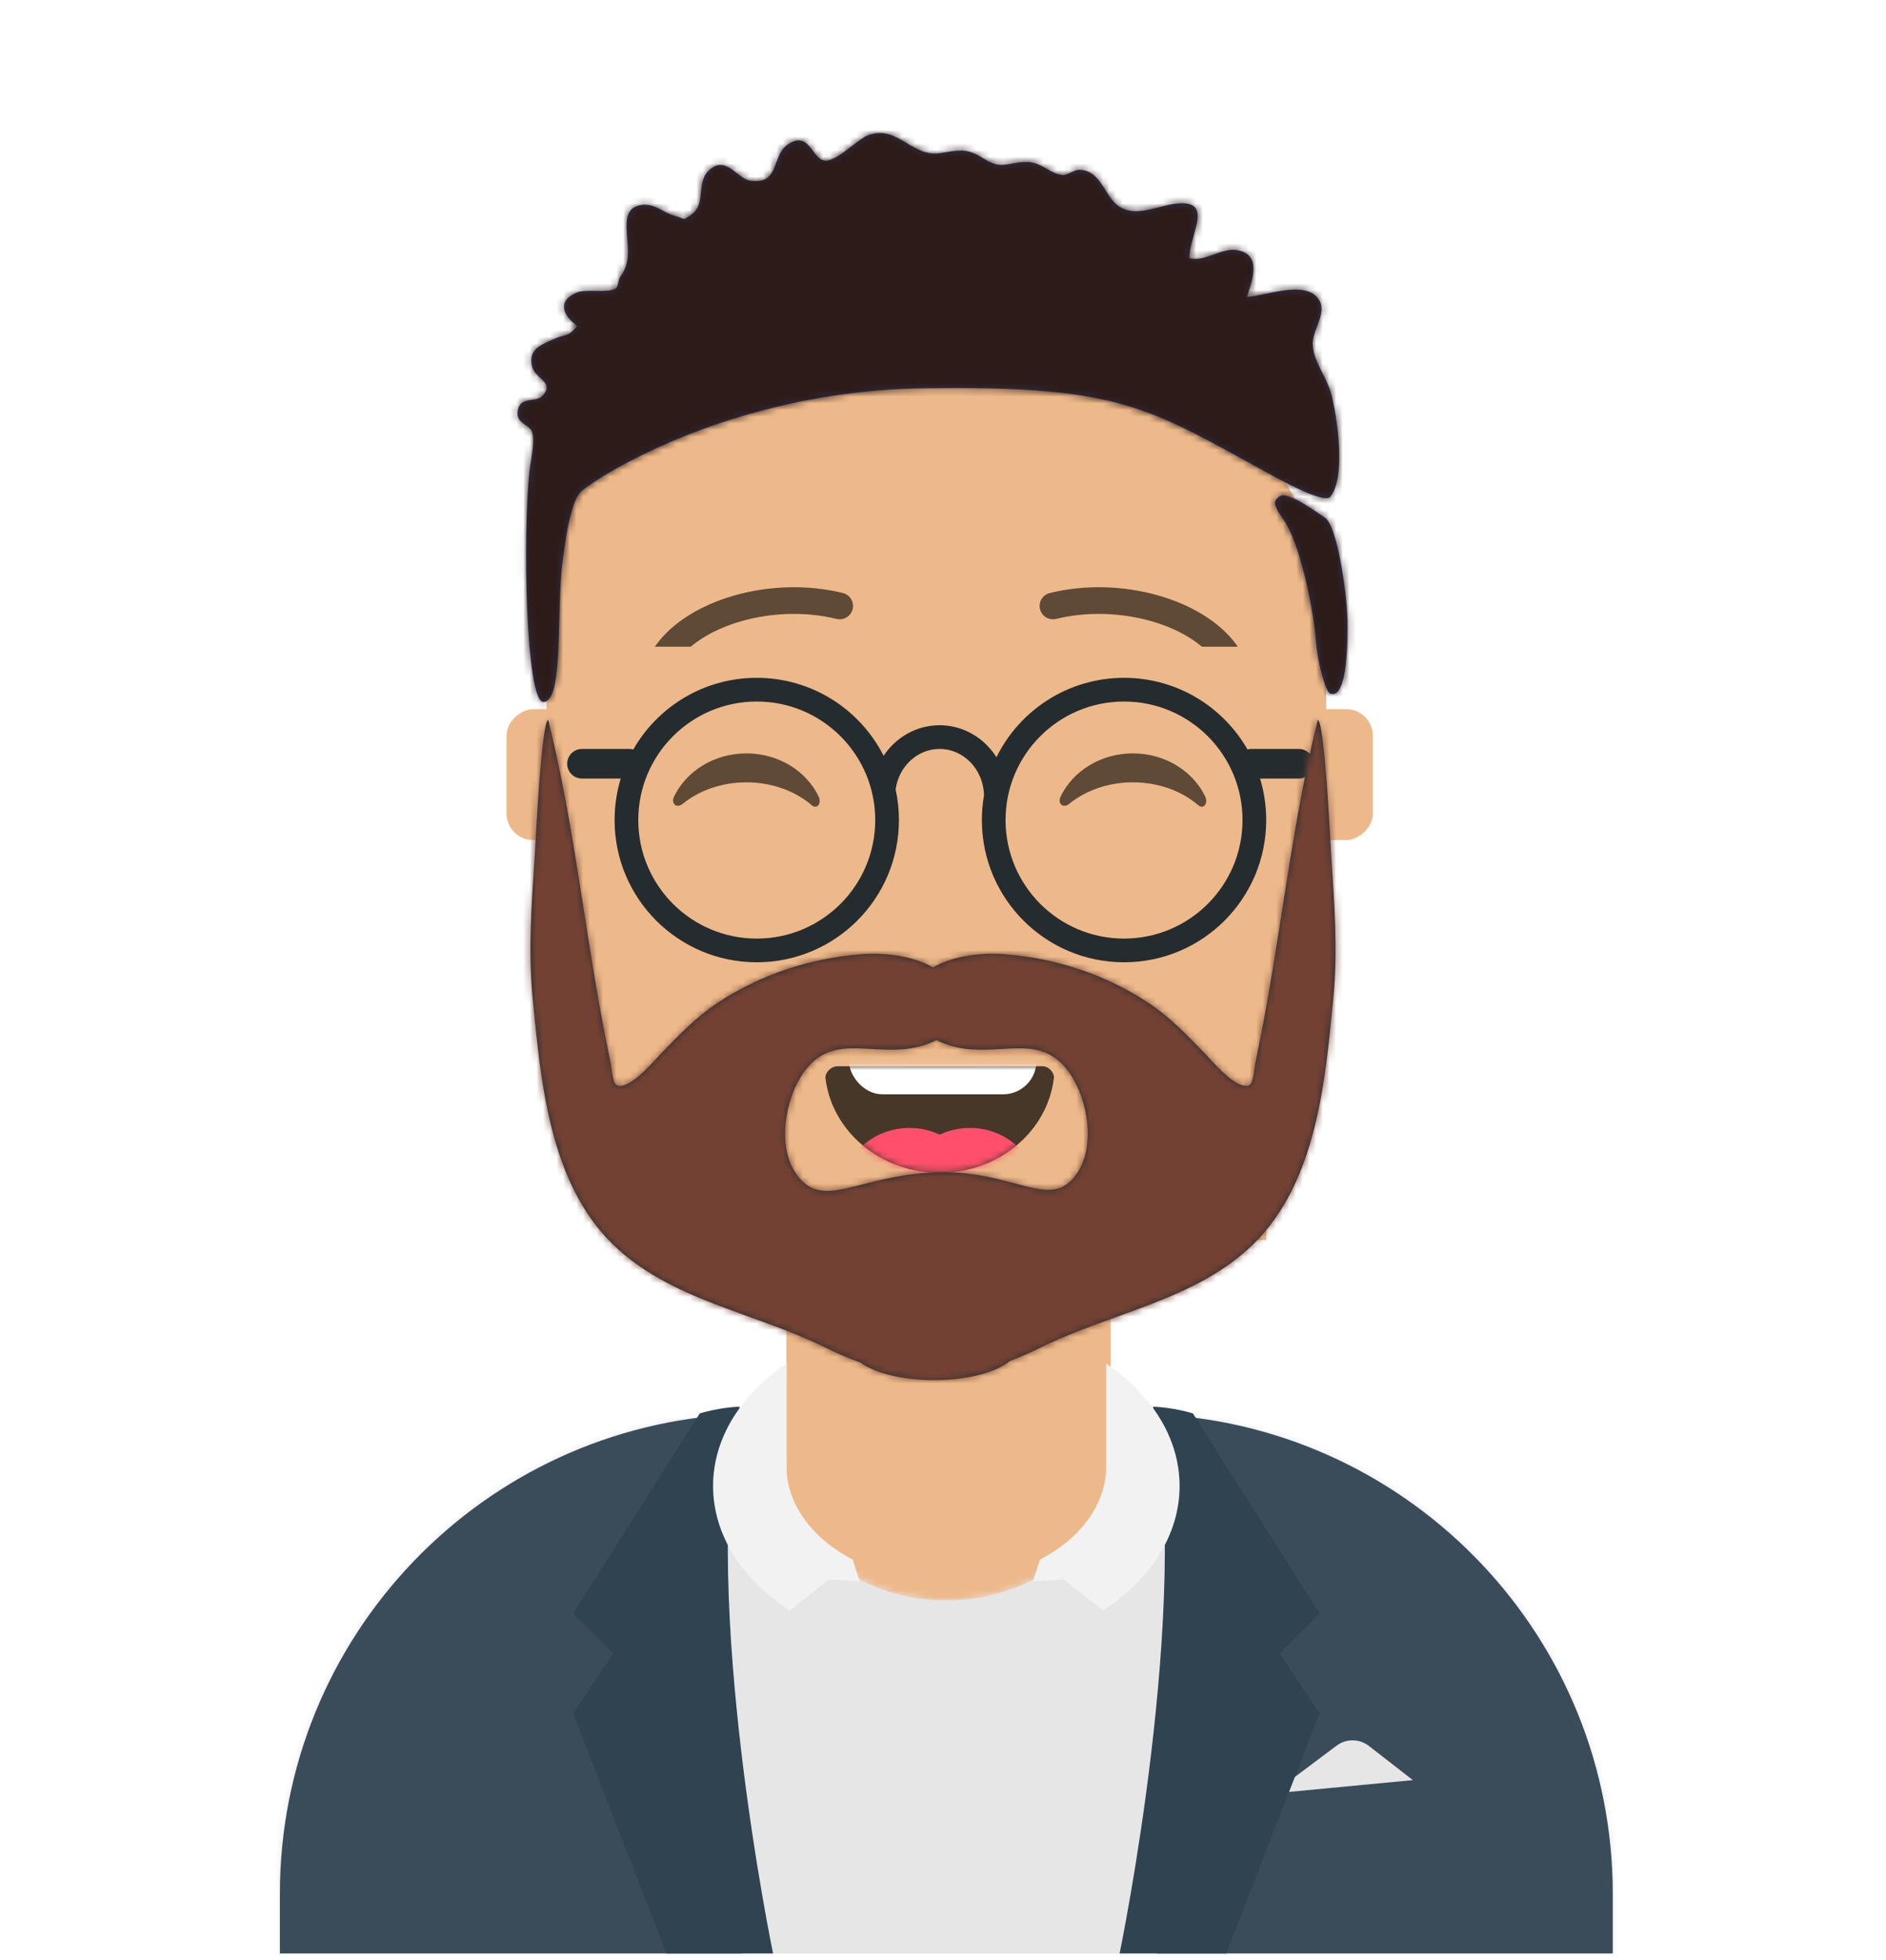 <svg width="283" height="294" viewBox="0 0 283 294" fill="none" xmlns="http://www.w3.org/2000/svg">
<rect x="76" y="126" width="19.636" height="20" rx="4" transform="rotate(-90 76 126)" fill="#EDB98A"/>
<rect x="186" y="126" width="19.636" height="20" rx="4" transform="rotate(-90 186 126)" fill="#EDB98A"/>
<rect x="118" y="245" width="91.69" height="48.666" rx="24.333" transform="rotate(-90 118 245)" fill="#EDB98A"/>
<rect x="82" y="51" width="117" height="135" rx="41" fill="#EDB98A"/>
<path d="M101.63 99.159C105.545 93.65 116.278 90.561 125.523 92.831C126.596 93.094 127.679 92.438 127.942 91.366C128.206 90.293 127.55 89.21 126.477 88.947C115.741 86.31 103.312 89.887 98.37 96.841C97.73 97.742 97.941 98.99 98.842 99.63C99.742 100.27 100.991 100.059 101.63 99.159Z" fill="black" fill-opacity="0.6"/>
<path d="M182.37 99.159C178.455 93.65 167.722 90.561 158.477 92.831C157.404 93.094 156.321 92.438 156.058 91.366C155.794 90.293 156.45 89.21 157.523 88.947C168.259 86.31 180.688 89.887 185.63 96.841C186.27 97.742 186.059 98.99 185.158 99.63C184.258 100.27 183.009 100.059 182.37 99.159Z" fill="black" fill-opacity="0.6"/>
<rect width="112" height="44" transform="translate(85 97)" fill="#EDB98A"/>
<path fill-rule="evenodd" clip-rule="evenodd" d="M101.16 119.447C103.007 115.649 107.164 113 111.998 113C116.814 113 120.959 115.63 122.815 119.407C123.367 120.529 122.582 121.447 121.791 120.767C119.34 118.66 115.859 117.344 111.998 117.344C108.257 117.344 104.874 118.579 102.438 120.572C101.547 121.3 100.62 120.558 101.16 119.447Z" fill="black" fill-opacity="0.6"/>
<path fill-rule="evenodd" clip-rule="evenodd" d="M159.16 119.447C161.007 115.649 165.164 113 169.998 113C174.814 113 178.959 115.63 180.815 119.407C181.367 120.529 180.582 121.447 179.791 120.767C177.34 118.66 173.859 117.344 169.998 117.344C166.257 117.344 162.874 118.579 160.438 120.572C159.547 121.3 158.62 120.558 159.16 119.447Z" fill="black" fill-opacity="0.6"/>
<g filter="url(#filter0_d_250_168)">
<path fill-rule="evenodd" clip-rule="evenodd" d="M113.554 142.333C101.772 142.333 92.221 132.782 92.221 121C92.221 118.836 92.543 116.746 93.142 114.778H87.332C86.104 114.778 85.109 113.783 85.109 112.556C85.109 111.328 86.104 110.333 87.332 110.333H94.443C94.646 110.333 94.843 110.361 95.029 110.412C98.707 103.992 105.625 99.667 113.554 99.667C121.867 99.667 129.069 104.422 132.59 111.36C134.436 108.591 137.509 106.778 140.987 106.778C144.554 106.778 147.693 108.684 149.522 111.573C153.003 104.519 160.267 99.667 168.665 99.667C176.594 99.667 183.512 103.992 187.189 110.412C187.376 110.361 187.573 110.333 187.776 110.333H194.887C196.114 110.333 197.109 111.328 197.109 112.556C197.109 113.783 196.114 114.778 194.887 114.778H189.077C189.676 116.746 189.998 118.836 189.998 121C189.998 132.782 180.447 142.333 168.665 142.333C156.883 142.333 147.332 132.782 147.332 121C147.332 119.736 147.442 118.498 147.652 117.294C147.577 113.405 144.588 110.333 140.987 110.333C137.666 110.333 134.865 112.947 134.391 116.405C134.716 117.885 134.887 119.422 134.887 121C134.887 132.782 125.336 142.333 113.554 142.333ZM113.554 138.778C123.372 138.778 131.332 130.818 131.332 121C131.332 111.182 123.372 103.222 113.554 103.222C103.735 103.222 95.776 111.182 95.776 121C95.776 130.818 103.735 138.778 113.554 138.778ZM186.443 121C186.443 130.818 178.483 138.778 168.665 138.778C158.847 138.778 150.887 130.818 150.887 121C150.887 111.182 158.847 103.222 168.665 103.222C178.483 103.222 186.443 111.182 186.443 121Z" fill="#252C2F"/>
</g>
<path fill-rule="evenodd" clip-rule="evenodd" d="M199.704 58.93C200.653 62.34 202.005 71.478 199.627 74.504C198.833 75.515 193.413 72.678 191.153 71.446C189.83 70.725 188.583 70.038 187.395 69.385C171.526 60.653 166.398 57.831 138.568 58.231C108.656 58.66 88.162 72.492 87.009 73.907C86.207 74.891 85.183 77.519 84.342 84.841C84.075 87.158 84.001 90.058 83.927 92.938C83.767 99.157 83.61 105.287 81.527 105.276C78.932 105.262 78.367 80.301 79.487 70.399C79.529 70.028 79.6 69.587 79.677 69.111C79.914 67.634 80.205 65.826 79.842 64.791C79.679 64.325 79.267 64.041 78.845 63.751C78.185 63.295 77.5 62.823 77.699 61.609C77.924 60.238 78.861 60.108 79.788 59.98C80.394 59.896 80.996 59.813 81.394 59.385C82.594 58.095 81.876 57.424 81.056 56.658C80.571 56.205 80.051 55.719 79.87 55.052C79.195 52.573 80.959 51.803 82.728 51.03C82.863 50.971 82.998 50.912 83.132 50.853C83.863 50.527 84.305 50.415 84.644 50.33C85.275 50.17 85.546 50.102 86.65 48.914C84.382 47.274 83.562 45.038 86.667 43.84C87.262 43.61 88.286 43.621 89.326 43.632C90.593 43.645 91.883 43.659 92.45 43.239C92.608 43.122 92.71 42.682 92.801 42.29C92.865 42.012 92.924 41.759 92.992 41.662C94.429 39.634 94.306 38.093 94.14 36.003C94.115 35.692 94.09 35.369 94.068 35.031C93.93 32.89 93.949 30.926 96.545 30.712C97.614 30.624 98.56 31.122 99.492 31.613C100.071 31.918 100.644 32.22 101.238 32.378C102.169 32.624 102.408 32.835 102.644 32.832C102.844 32.829 103.043 32.672 103.663 32.251C104.926 31.392 105.057 30.099 105.189 28.796C105.305 27.655 105.421 26.506 106.297 25.633C107.974 23.962 109.274 24.971 110.548 25.958C111.233 26.489 111.91 27.014 112.634 27.113C115.342 27.485 115.893 25.997 116.487 24.394C116.878 23.338 117.287 22.233 118.344 21.578C120.29 20.372 121.16 21.528 121.997 22.642C122.528 23.348 123.045 24.036 123.815 24.096C124.883 24.178 126.482 22.947 127.899 21.855C128.766 21.188 129.564 20.573 130.133 20.342C132.547 19.359 134.3 20.409 136.075 21.473C137.572 22.37 139.086 23.276 141.024 22.979C141.341 22.93 141.634 22.882 141.908 22.838C144.29 22.45 145.214 22.299 147.702 23.847C149.5 24.966 150.383 24.803 151.679 24.565C152.324 24.446 153.071 24.309 154.084 24.301C155.266 24.292 156.196 24.823 157.093 25.334C157.831 25.755 158.546 26.163 159.359 26.247C159.809 26.293 160.25 26.084 160.699 25.872C161.146 25.66 161.601 25.444 162.083 25.473C164.027 25.59 164.943 27.041 165.865 28.501C166.575 29.627 167.289 30.758 168.481 31.285C170.204 32.048 172.137 31.546 173.984 31.067C174.816 30.851 175.631 30.639 176.402 30.55C180.615 30.062 179.888 32.616 179.115 35.337C178.776 36.526 178.429 37.747 178.481 38.76C179.702 39.042 180.933 38.6 182.162 38.159C183.325 37.742 184.485 37.326 185.635 37.521C189.25 38.137 188.033 41.744 187.169 44.304C187.142 44.382 187.116 44.459 187.091 44.535C187.766 44.523 188.726 44.321 189.806 44.093C192.851 43.451 196.848 42.608 198.082 45.278C198.593 46.382 198.097 47.704 197.615 48.992C197.282 49.881 196.955 50.754 196.968 51.528C196.996 53.131 197.724 54.568 198.454 56.008C198.938 56.964 199.424 57.922 199.704 58.93ZM198.27 77.288C198.541 77.474 198.724 77.599 198.771 77.625C200.64 78.663 202.12 89.069 202.192 93.049C202.237 95.504 202.277 104.868 199.646 104.058C198.844 103.812 197.622 98.855 197.448 95.953C197.274 93.052 195.604 83.181 193.042 78.639C192.902 78.391 192.699 78.098 192.482 77.784C191.792 76.784 190.953 75.57 191.504 74.901C192.272 73.971 193.022 74.297 193.908 74.684C194.059 74.75 194.213 74.817 194.372 74.88C195.296 75.248 197.32 76.636 198.27 77.288Z" fill="#2E3257"/>
<mask id="mask0_250_168" style="mask-type:luminance" maskUnits="userSpaceOnUse" x="77" y="19" width="126" height="87">
<path fill-rule="evenodd" clip-rule="evenodd" d="M199.704 58.93C200.653 62.34 202.005 71.478 199.627 74.504C198.833 75.515 193.413 72.678 191.153 71.446C189.83 70.725 188.583 70.038 187.395 69.385C171.526 60.653 166.398 57.831 138.568 58.231C108.656 58.66 88.162 72.492 87.009 73.907C86.207 74.891 85.183 77.519 84.342 84.841C84.075 87.158 84.001 90.058 83.927 92.938C83.767 99.157 83.61 105.287 81.527 105.276C78.932 105.262 78.367 80.301 79.487 70.399C79.529 70.028 79.6 69.587 79.677 69.111C79.914 67.634 80.205 65.826 79.842 64.791C79.679 64.325 79.267 64.041 78.845 63.751C78.185 63.295 77.5 62.823 77.699 61.609C77.924 60.238 78.861 60.108 79.788 59.98C80.394 59.896 80.996 59.813 81.394 59.385C82.594 58.095 81.876 57.424 81.056 56.658C80.571 56.205 80.051 55.719 79.87 55.052C79.195 52.573 80.959 51.803 82.728 51.03C82.863 50.971 82.998 50.912 83.132 50.853C83.863 50.527 84.305 50.415 84.644 50.33C85.275 50.17 85.546 50.102 86.65 48.914C84.382 47.274 83.562 45.038 86.667 43.84C87.262 43.61 88.286 43.621 89.326 43.632C90.593 43.645 91.883 43.659 92.45 43.239C92.608 43.122 92.71 42.682 92.801 42.29C92.865 42.012 92.924 41.759 92.992 41.662C94.429 39.634 94.306 38.093 94.14 36.003C94.115 35.692 94.09 35.369 94.068 35.031C93.93 32.89 93.949 30.926 96.545 30.712C97.614 30.624 98.56 31.122 99.492 31.613C100.071 31.918 100.644 32.22 101.238 32.378C102.169 32.624 102.408 32.835 102.644 32.832C102.844 32.829 103.043 32.672 103.663 32.251C104.926 31.392 105.057 30.099 105.189 28.796C105.305 27.655 105.421 26.506 106.297 25.633C107.974 23.962 109.274 24.971 110.548 25.958C111.233 26.489 111.91 27.014 112.634 27.113C115.342 27.485 115.893 25.997 116.487 24.394C116.878 23.338 117.287 22.233 118.344 21.578C120.29 20.372 121.16 21.528 121.997 22.642C122.528 23.348 123.045 24.036 123.815 24.096C124.883 24.178 126.482 22.947 127.899 21.855C128.766 21.188 129.564 20.573 130.133 20.342C132.547 19.359 134.3 20.409 136.075 21.473C137.572 22.37 139.086 23.276 141.024 22.979C141.341 22.93 141.634 22.882 141.908 22.838C144.29 22.45 145.214 22.299 147.702 23.847C149.5 24.966 150.383 24.803 151.679 24.565C152.324 24.446 153.071 24.309 154.084 24.301C155.266 24.292 156.196 24.823 157.093 25.334C157.831 25.755 158.546 26.163 159.359 26.247C159.809 26.293 160.25 26.084 160.699 25.872C161.146 25.66 161.601 25.444 162.083 25.473C164.027 25.59 164.943 27.041 165.865 28.501C166.575 29.627 167.289 30.758 168.481 31.285C170.204 32.048 172.137 31.546 173.984 31.067C174.816 30.851 175.631 30.639 176.402 30.55C180.615 30.062 179.888 32.616 179.115 35.337C178.776 36.526 178.429 37.747 178.481 38.76C179.702 39.042 180.933 38.6 182.162 38.159C183.325 37.742 184.485 37.326 185.635 37.521C189.25 38.137 188.033 41.744 187.169 44.304C187.142 44.382 187.116 44.459 187.091 44.535C187.766 44.523 188.726 44.321 189.806 44.093C192.851 43.451 196.848 42.608 198.082 45.278C198.593 46.382 198.097 47.704 197.615 48.992C197.282 49.881 196.955 50.754 196.968 51.528C196.996 53.131 197.724 54.568 198.454 56.008C198.938 56.964 199.424 57.922 199.704 58.93ZM198.27 77.288C198.541 77.474 198.724 77.599 198.771 77.625C200.64 78.663 202.12 89.069 202.192 93.049C202.237 95.504 202.277 104.868 199.646 104.058C198.844 103.812 197.622 98.855 197.448 95.953C197.274 93.052 195.604 83.181 193.042 78.639C192.902 78.391 192.699 78.098 192.482 77.784C191.792 76.784 190.953 75.57 191.504 74.901C192.272 73.971 193.022 74.297 193.908 74.684C194.059 74.75 194.213 74.817 194.372 74.88C195.296 75.248 197.32 76.636 198.27 77.288Z" fill="white"/>
</mask>
<g mask="url(#mask0_250_168)">
<rect x="1.062" width="280.872" height="294" fill="#2C1B18"/>
</g>
<rect width="98" height="37" transform="translate(92 149)" fill="#EDB98A"/>
<path fill-rule="evenodd" clip-rule="evenodd" d="M123.866 161.721C124.826 169.703 132.131 175.909 141 175.909C149.897 175.909 157.219 169.665 158.143 161.647C158.217 161.002 157.439 159.932 156.465 159.932C142.95 159.932 132.596 159.932 125.653 159.932C124.673 159.932 123.77 160.923 123.866 161.721Z" fill="black" fill-opacity="0.7"/>
<mask id="mask1_250_168" style="mask-type:luminance" maskUnits="userSpaceOnUse" x="123" y="159" width="36" height="17">
<path fill-rule="evenodd" clip-rule="evenodd" d="M123.866 161.721C124.826 169.703 132.131 175.909 141 175.909C149.897 175.909 157.219 169.665 158.143 161.647C158.217 161.002 157.439 159.932 156.465 159.932C142.95 159.932 132.596 159.932 125.653 159.932C124.673 159.932 123.77 160.923 123.866 161.721Z" fill="white"/>
</mask>
<g mask="url(#mask1_250_168)">
<rect x="127.391" y="150.682" width="28.13" height="13.454" rx="5" fill="white"/>
<ellipse cx="136.462" cy="178.432" rx="9.981" ry="9.25" fill="#FF4F6D"/>
<ellipse cx="145.536" cy="178.432" rx="9.981" ry="9.25" fill="#FF4F6D"/>
</g>
<path fill-rule="evenodd" clip-rule="evenodd" d="M140.515 175.841C128.73 176.219 123.472 181.721 119.513 176.13C116.541 171.932 117.785 164.874 120.561 160.903C124.512 155.251 129.872 157.985 135.865 157.34C137.494 157.165 139.131 156.723 140.515 156C141.899 156.723 143.535 157.165 145.165 157.34C151.158 157.985 156.517 155.251 160.468 160.903C163.245 164.874 164.488 171.932 161.517 176.13C157.557 181.721 152.3 175.463 140.515 175.841ZM197.732 108C194.226 122.075 192.615 136.434 190.073 150.671C189.543 153.639 188.963 156.596 188.347 159.55C188.218 160.17 188.091 162.473 187.465 162.764C185.57 163.648 181.708 158.947 180.675 157.885C178.081 155.219 175.509 152.529 172.35 150.437C165.967 146.21 158.494 143.711 150.718 143.118C147.464 142.869 143.065 143.303 139.999 145.11C136.932 143.303 132.533 142.869 129.279 143.118C121.503 143.711 114.03 146.21 107.647 150.437C104.488 152.529 101.916 155.219 99.322 157.885C98.289 158.947 94.427 163.648 92.532 162.764C91.906 162.473 91.779 160.17 91.649 159.55C91.034 156.596 90.454 153.639 89.924 150.671C87.382 136.434 85.771 122.075 82.265 108C81.245 108 80.35 126.748 80.236 128.495C79.773 135.589 79.232 142.525 79.923 149.626C81.115 161.875 82.357 177.234 91.913 186.588C100.547 195.039 113.083 196.806 123.895 202.141C125.287 202.828 127.134 203.676 129.126 204.371C131.223 205.934 135.384 207 140.177 207C145.204 207 149.536 205.827 151.521 204.138C153.262 203.493 154.862 202.753 156.102 202.141C166.913 196.805 179.45 195.039 188.084 186.588C197.64 177.234 198.882 161.875 200.074 149.626C200.765 142.525 200.224 135.589 199.761 128.495C199.647 126.748 198.752 108 197.732 108Z" fill="#252E32"/>
<mask id="mask2_250_168" style="mask-type:luminance" maskUnits="userSpaceOnUse" x="79" y="108" width="122" height="99">
<path fill-rule="evenodd" clip-rule="evenodd" d="M140.515 175.841C128.73 176.219 123.472 181.721 119.513 176.13C116.541 171.932 117.785 164.874 120.561 160.903C124.512 155.251 129.872 157.985 135.865 157.34C137.494 157.165 139.131 156.723 140.515 156C141.899 156.723 143.535 157.165 145.165 157.34C151.158 157.985 156.517 155.251 160.468 160.903C163.245 164.874 164.488 171.932 161.517 176.13C157.557 181.721 152.3 175.463 140.515 175.841ZM197.732 108C194.226 122.075 192.615 136.434 190.073 150.671C189.543 153.639 188.963 156.596 188.347 159.55C188.218 160.17 188.091 162.473 187.465 162.764C185.57 163.648 181.708 158.947 180.675 157.885C178.081 155.219 175.509 152.529 172.35 150.437C165.967 146.21 158.494 143.711 150.718 143.118C147.464 142.869 143.065 143.303 139.999 145.11C136.932 143.303 132.533 142.869 129.279 143.118C121.503 143.711 114.03 146.21 107.647 150.437C104.488 152.529 101.916 155.219 99.322 157.885C98.289 158.947 94.427 163.648 92.532 162.764C91.906 162.473 91.779 160.17 91.649 159.55C91.034 156.596 90.454 153.639 89.924 150.671C87.382 136.434 85.771 122.075 82.265 108C81.245 108 80.35 126.748 80.236 128.495C79.773 135.589 79.232 142.525 79.923 149.626C81.115 161.875 82.357 177.234 91.913 186.588C100.547 195.039 113.083 196.806 123.895 202.141C125.287 202.828 127.134 203.676 129.126 204.371C131.223 205.934 135.384 207 140.177 207C145.204 207 149.536 205.827 151.521 204.138C153.262 203.493 154.862 202.753 156.102 202.141C166.913 196.805 179.45 195.039 188.084 186.588C197.64 177.234 198.882 161.875 200.074 149.626C200.765 142.525 200.224 135.589 199.761 128.495C199.647 126.748 198.752 108 197.732 108Z" fill="white"/>
</mask>
<g mask="url(#mask2_250_168)">
<rect x="54" y="82" width="172" height="152" fill="#724133"/>
</g>
<path fill-rule="evenodd" clip-rule="evenodd" d="M142 240.052C156.912 240.052 169 228.859 169 215.052C169 214.036 168.935 213.035 168.808 212.052H170C209.764 212.052 242 244.287 242 284.052V293H42V284.052C42 244.287 74.236 212.052 114 212.052H115.192C115.065 213.035 115 214.036 115 215.052C115 228.859 127.088 240.052 142 240.052Z" fill="#E6E6E6"/>
<mask id="mask3_250_168" style="mask-type:luminance" maskUnits="userSpaceOnUse" x="42" y="212" width="200" height="81">
<path fill-rule="evenodd" clip-rule="evenodd" d="M142 240.052C156.912 240.052 169 228.859 169 215.052C169 214.036 168.935 213.035 168.808 212.052H170C209.764 212.052 242 244.287 242 284.052V293H42V284.052C42 244.287 74.236 212.052 114 212.052H115.192C115.065 213.035 115 214.036 115 215.052C115 228.859 127.088 240.052 142 240.052Z" fill="white"/>
</mask>
<g mask="url(#mask3_250_168)">
<rect x="10" y="183" width="264" height="110" fill="#E6E6E6"/>
</g>
<path fill-rule="evenodd" clip-rule="evenodd" d="M173.638 293C177.039 280.92 179 266.709 179 251.5C179 237.194 177.265 223.771 174.229 212.174C212.025 214.363 242 245.707 242 284.052V293H173.638ZM111.362 293H42V284.052C42 245.365 72.512 213.804 110.785 212.122C107.74 223.731 106 237.173 106 251.5C106 266.709 107.961 280.92 111.362 293Z" fill="#3A4C5A"/>
<path fill-rule="evenodd" clip-rule="evenodd" d="M191 269L200.556 261.833C201.999 260.751 203.988 260.768 205.412 261.876L212 267L191 269Z" fill="#E6E6E6"/>
<path fill-rule="evenodd" clip-rule="evenodd" d="M111 211C105 240 116 293 116 293H100L86 257L92 248L86 242L105 212C105 212 108.041 211.054 111 211Z" fill="#2F4351"/>
<path fill-rule="evenodd" clip-rule="evenodd" d="M173 211C179 240 168 293 168 293H184L198 257L192 248L198 242L179 212C179 212 175.959 211.054 173 211Z" fill="#2F4351"/>
<path fill-rule="evenodd" clip-rule="evenodd" d="M118 204.539C111.228 209.136 107 215.656 107 222.888C107 230.289 111.428 236.945 118.48 241.557L124.421 236.877L129 237.208L128 234.057L128.078 233.996C121.978 230.853 118 225.7 118 219.877V204.539ZM166 219.877C166 225.7 162.022 230.853 155.922 233.996L156 234.057L155 237.208L159.579 236.877L165.52 241.557C172.572 236.945 177 230.289 177 222.888C177 215.656 172.772 209.136 166 204.539V219.877Z" fill="#F2F2F2"/>
<defs>
<filter id="filter0_d_250_168" x="85.109" y="99.667" width="112" height="44.667" filterUnits="userSpaceOnUse" color-interpolation-filters="sRGB">
<feFlood flood-opacity="0" result="BackgroundImageFix"/>
<feColorMatrix in="SourceAlpha" type="matrix" values="0 0 0 0 0 0 0 0 0 0 0 0 0 0 0 0 0 0 127 0" result="hardAlpha"/>
<feOffset dy="2"/>
<feColorMatrix type="matrix" values="0 0 0 0 0 0 0 0 0 0 0 0 0 0 0 0 0 0 0.1 0"/>
<feBlend mode="normal" in2="BackgroundImageFix" result="effect1_dropShadow_250_168"/>
<feBlend mode="normal" in="SourceGraphic" in2="effect1_dropShadow_250_168" result="shape"/>
</filter>
</defs>
</svg>
